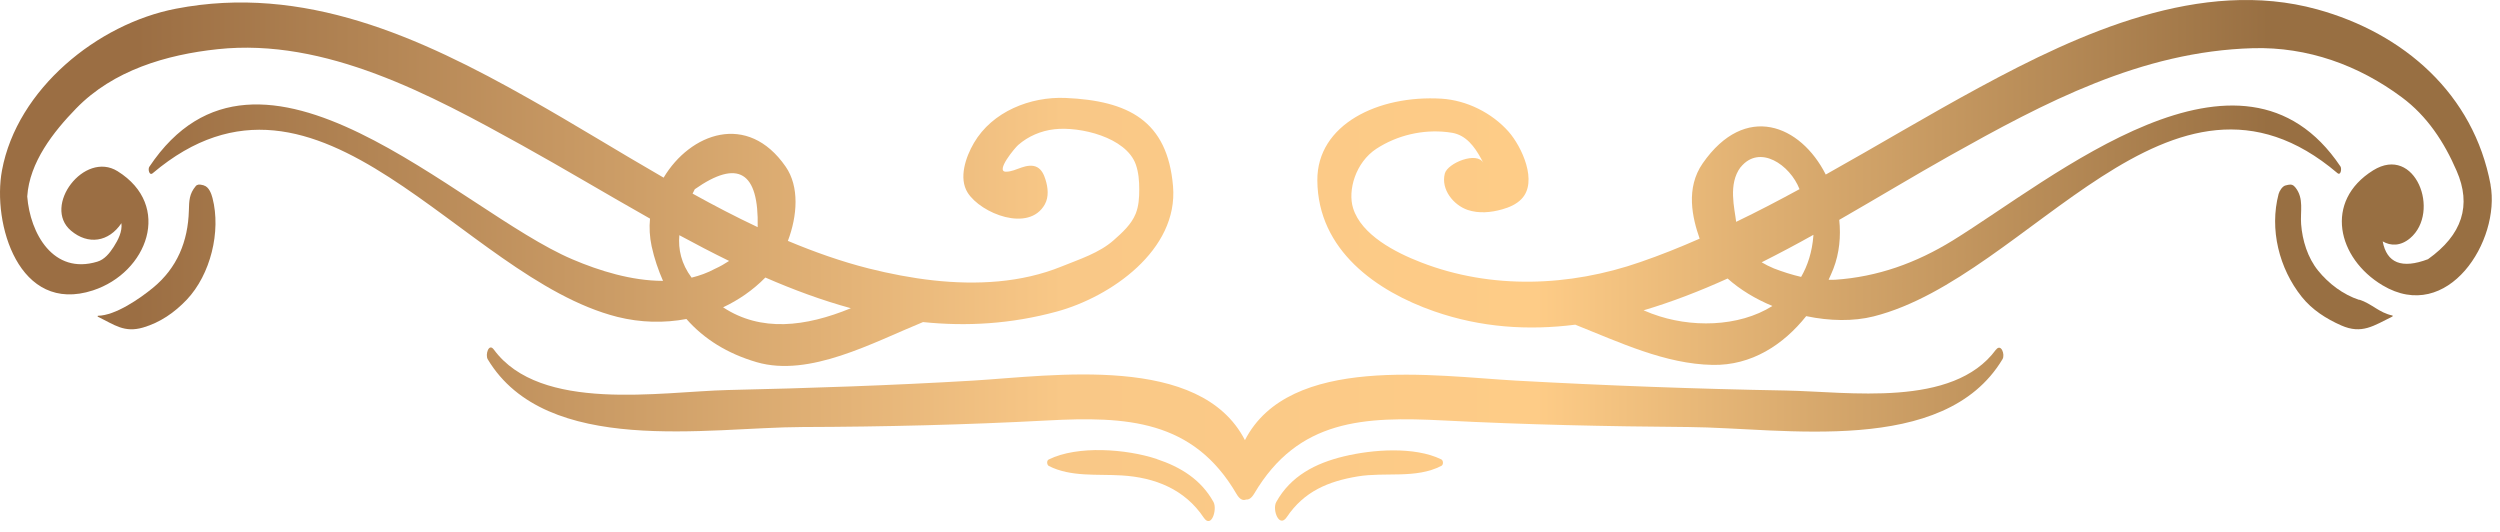 <svg width="202" height="43" viewBox="0 0 202 43" fill="none" xmlns="http://www.w3.org/2000/svg">
<path d="M93.461 37.084C91.001 36.274 87.071 35.974 84.741 37.124C84.551 37.214 84.581 37.564 84.751 37.654C86.531 38.554 88.651 38.294 90.621 38.414C93.321 38.574 95.731 39.534 97.261 41.824C97.881 42.744 98.371 41.154 98.051 40.564C97.051 38.754 95.401 37.734 93.471 37.094L93.461 37.084Z" fill="url(#paint0_linear_42_495)"/>
<path d="M16.461 14.974C16.401 14.964 16.341 14.944 16.281 14.934C16.121 14.894 15.931 14.894 15.811 15.044C15.291 15.664 15.281 16.224 15.261 17.014C15.191 19.494 14.321 21.644 12.361 23.254C11.301 24.124 9.331 25.494 7.911 25.514C7.881 25.514 7.881 25.574 7.911 25.594C9.271 26.254 10.041 26.904 11.561 26.464C12.951 26.054 14.101 25.254 15.091 24.214C17.011 22.184 17.871 18.704 17.171 16.004C17.081 15.654 16.881 15.094 16.471 14.984L16.461 14.974Z" fill="url(#paint1_linear_42_495)"/>
<path d="M55.471 25.784C56.881 27.384 58.751 28.564 61.141 29.264C65.411 30.504 70.511 27.684 74.581 26.024C78.091 26.384 81.691 26.184 85.391 25.174C89.731 23.994 95.221 20.214 94.781 15.044C94.331 9.744 91.161 8.134 86.091 7.914C83.251 7.794 80.171 9.014 78.691 11.554C78.031 12.684 77.441 14.394 78.191 15.574C79.261 17.254 83.141 18.804 84.421 16.514C84.761 15.904 84.681 15.154 84.471 14.494C84.351 14.104 84.161 13.704 83.811 13.514C83.431 13.304 82.951 13.394 82.541 13.534C82.131 13.674 81.721 13.874 81.281 13.874C80.391 13.874 82.021 11.924 82.271 11.714C83.081 11.004 84.121 10.564 85.191 10.444C87.261 10.204 90.981 11.084 91.771 13.284C92.001 13.934 92.051 14.634 92.051 15.314C92.051 15.974 92.011 16.654 91.761 17.274C91.411 18.134 90.691 18.784 89.991 19.404C88.821 20.444 87.221 20.944 85.771 21.534C84.151 22.194 82.411 22.574 80.671 22.734C77.161 23.054 73.601 22.544 70.201 21.694C67.981 21.134 65.811 20.364 63.661 19.464C64.431 17.434 64.601 15.074 63.481 13.464C60.401 9.014 55.761 10.764 53.621 14.354C49.921 12.224 46.311 9.974 42.751 7.974C33.921 2.984 24.531 -1.296 14.211 0.704C7.881 1.924 1.381 7.194 0.161 13.764C-0.639 18.044 1.501 25.424 7.511 23.464C11.911 22.024 13.961 16.614 9.501 13.834C6.801 12.154 3.411 16.664 5.731 18.634C7.121 19.814 8.791 19.554 9.811 18.034C9.891 18.714 9.551 19.374 9.181 19.954C8.851 20.464 8.441 20.974 7.861 21.144C4.301 22.224 2.431 18.854 2.201 15.874C2.381 13.114 4.311 10.654 6.151 8.764C9.151 5.674 13.451 4.414 17.591 3.974C26.301 3.044 34.831 7.674 42.171 11.734C45.561 13.614 49.011 15.684 52.521 17.664C52.451 18.394 52.491 19.144 52.651 19.894C52.871 20.904 53.191 21.824 53.571 22.694C51.041 22.694 48.431 21.884 46.251 20.954C37.081 17.064 20.961 0.134 12.061 13.484C11.941 13.664 12.061 14.234 12.341 13.994C25.861 2.574 37.231 22.404 49.881 25.604C51.761 26.074 53.661 26.114 55.471 25.774V25.784ZM58.421 24.834C59.671 24.244 60.831 23.454 61.841 22.424C64.111 23.414 66.411 24.264 68.751 24.904C65.071 26.414 61.491 26.844 58.431 24.834H58.421ZM56.131 15.294C59.631 12.834 61.321 13.864 61.221 18.354C59.441 17.514 57.691 16.604 55.961 15.644C56.021 15.524 56.071 15.414 56.131 15.304V15.294ZM54.891 19.004C56.221 19.724 57.561 20.424 58.911 21.084C58.561 21.314 58.181 21.534 57.781 21.714C57.171 22.044 56.531 22.274 55.881 22.434C55.041 21.304 54.791 20.144 54.891 19.004Z" fill="url(#paint2_linear_42_495)"/>
<path d="M161.271 28.254C157.791 32.984 149.351 31.644 144.281 31.554C137.021 31.424 129.761 31.154 122.501 30.754C115.981 30.394 104.171 28.574 100.591 35.564C96.991 28.554 85.071 30.364 78.601 30.754C72.011 31.144 65.421 31.364 58.821 31.514C53.381 31.644 43.661 33.364 39.901 28.244C39.491 27.684 39.191 28.664 39.411 29.034C44.141 36.904 57.221 34.524 64.831 34.504C71.431 34.484 78.031 34.324 84.621 33.974C91.001 33.634 96.411 33.904 99.911 39.914C100.171 40.364 100.441 40.464 100.681 40.364C100.901 40.384 101.121 40.254 101.341 39.884C104.901 33.854 110.231 33.644 116.661 33.974C123.251 34.314 129.841 34.454 136.441 34.504C144.071 34.564 157.081 36.904 161.801 29.024C162.031 28.644 161.681 27.714 161.271 28.264V28.254Z" fill="url(#paint3_linear_42_495)"/>
<path d="M108.591 36.874C106.301 37.424 104.291 38.454 103.121 40.564C102.781 41.174 103.351 42.704 103.971 41.784C105.371 39.704 107.311 38.894 109.701 38.494C111.951 38.124 114.401 38.704 116.461 37.644C116.641 37.554 116.631 37.204 116.451 37.114C114.281 36.064 110.911 36.314 108.591 36.874Z" fill="url(#paint4_linear_42_495)"/>
<path d="M190.631 24.234C189.321 23.804 188.161 22.924 187.301 21.864C186.461 20.824 186.031 19.434 185.931 18.114C185.851 17.084 186.171 16.044 185.481 15.164C185.311 14.944 185.141 14.874 184.881 14.934C184.811 14.954 184.741 14.964 184.671 14.984C184.411 15.044 184.171 15.444 184.111 15.674C183.361 18.524 184.151 21.694 185.981 23.984C186.821 25.034 187.951 25.754 189.171 26.294C190.841 27.034 191.801 26.314 193.311 25.574C193.331 25.564 193.341 25.504 193.311 25.494C192.221 25.264 191.651 24.544 190.641 24.214L190.631 24.234Z" fill="url(#paint5_linear_42_495)"/>
<path d="M201.241 14.934C199.871 7.594 194.231 2.684 187.221 0.754C177.841 -1.826 168.011 2.694 159.971 7.044C155.791 9.304 151.691 11.774 147.521 14.104C145.491 10.084 141.021 8.254 137.581 13.194C136.181 15.204 136.741 17.594 137.331 19.284C135.761 19.974 134.171 20.614 132.541 21.174C126.821 23.164 120.501 23.404 114.831 21.204C112.751 20.404 110.001 18.984 109.331 16.824C108.881 15.394 109.521 13.124 111.221 12.014C112.901 10.924 114.961 10.444 116.941 10.674C117.211 10.704 117.481 10.744 117.731 10.834C118.751 11.194 119.371 12.214 119.861 13.174C119.361 12.194 116.961 13.174 116.741 14.024C116.411 15.304 117.441 16.574 118.591 16.964C119.491 17.264 120.471 17.174 121.381 16.914C121.951 16.754 122.511 16.514 122.921 16.094C124.301 14.704 122.951 11.834 121.891 10.634C120.541 9.114 118.511 8.104 116.481 7.974C111.371 7.664 106.411 10.054 106.441 14.574C106.481 20.244 111.261 23.544 115.881 25.154C119.671 26.474 123.491 26.714 127.281 26.234C130.871 27.664 134.541 29.414 138.381 29.484C141.521 29.544 144.101 27.854 145.941 25.544C147.841 25.944 149.771 25.974 151.391 25.564C163.991 22.384 175.381 2.534 188.861 13.984C189.141 14.224 189.221 13.624 189.111 13.454C181.091 1.494 165.891 14.434 157.761 19.444C154.831 21.244 151.711 22.374 148.271 22.604C148.101 22.614 147.921 22.604 147.751 22.604C147.891 22.304 148.021 22.004 148.141 21.704C148.621 20.464 148.751 19.104 148.611 17.764C151.711 15.984 154.691 14.184 157.501 12.604C165.211 8.284 173.001 4.144 182.041 3.894C186.451 3.774 190.581 5.264 194.071 7.864C196.121 9.384 197.491 11.484 198.491 13.794C199.721 16.594 198.951 18.974 196.181 20.944C194.061 21.744 192.851 21.254 192.521 19.504C193.171 19.884 193.971 19.894 194.741 19.244C197.231 17.124 195.151 11.654 191.751 13.764C187.751 16.254 188.861 20.874 192.511 23.054C197.791 26.204 202.071 19.434 201.231 14.914L201.241 14.934ZM140.641 13.514C142.171 11.614 144.641 13.324 145.401 15.284C143.711 16.204 142.011 17.094 140.281 17.924C140.161 16.854 139.611 14.864 140.641 13.504V13.514ZM133.491 25.354C133.261 25.264 133.031 25.174 132.801 25.074C135.091 24.394 137.361 23.514 139.591 22.504C140.611 23.414 141.861 24.164 143.211 24.724C140.471 26.444 136.561 26.504 133.501 25.354H133.491ZM146.521 19.054C146.421 20.354 146.061 21.454 145.531 22.374C144.791 22.204 144.051 21.964 143.341 21.694C142.981 21.544 142.641 21.374 142.341 21.194C143.751 20.484 145.151 19.744 146.521 18.974C146.521 19.004 146.521 19.024 146.521 19.054Z" fill="url(#paint6_linear_42_495)"/>
<defs>
<linearGradient id="paint0_linear_42_495" x1="11.031" y1="39.224" x2="185.041" y2="39.224" gradientUnits="userSpaceOnUse">
<stop stop-color="#9B6E43"/>
<stop offset="0.43" stop-color="#F9C887"/>
<stop offset="0.65" stop-color="#FECC87"/>
<stop offset="0.99" stop-color="#986F42"/>
</linearGradient>
<linearGradient id="paint1_linear_42_495" x1="11.031" y1="20.754" x2="185.041" y2="20.754" gradientUnits="userSpaceOnUse">
<stop stop-color="#9B6E43"/>
<stop offset="0.43" stop-color="#F9C887"/>
<stop offset="0.65" stop-color="#FECC87"/>
<stop offset="0.99" stop-color="#986F42"/>
</linearGradient>
<linearGradient id="paint2_linear_42_495" x1="11.031" y1="14.884" x2="185.041" y2="14.884" gradientUnits="userSpaceOnUse">
<stop stop-color="#9B6E43"/>
<stop offset="0.43" stop-color="#F9C887"/>
<stop offset="0.65" stop-color="#FECC87"/>
<stop offset="0.99" stop-color="#986F42"/>
</linearGradient>
<linearGradient id="paint3_linear_42_495" x1="11.031" y1="34.234" x2="185.041" y2="34.234" gradientUnits="userSpaceOnUse">
<stop stop-color="#9B6E43"/>
<stop offset="0.43" stop-color="#F9C887"/>
<stop offset="0.65" stop-color="#FECC87"/>
<stop offset="0.99" stop-color="#986F42"/>
</linearGradient>
<linearGradient id="paint4_linear_42_495" x1="11.031" y1="39.234" x2="185.041" y2="39.234" gradientUnits="userSpaceOnUse">
<stop stop-color="#9B6E43"/>
<stop offset="0.43" stop-color="#F9C887"/>
<stop offset="0.65" stop-color="#FECC87"/>
<stop offset="0.99" stop-color="#986F42"/>
</linearGradient>
<linearGradient id="paint5_linear_42_495" x1="11.031" y1="20.764" x2="185.041" y2="20.764" gradientUnits="userSpaceOnUse">
<stop stop-color="#9B6E43"/>
<stop offset="0.43" stop-color="#F9C887"/>
<stop offset="0.65" stop-color="#FECC87"/>
<stop offset="0.99" stop-color="#986F42"/>
</linearGradient>
<linearGradient id="paint6_linear_42_495" x1="11.031" y1="14.754" x2="185.041" y2="14.754" gradientUnits="userSpaceOnUse">
<stop stop-color="#9B6E43"/>
<stop offset="0.43" stop-color="#F9C887"/>
<stop offset="0.65" stop-color="#FECC87"/>
<stop offset="0.99" stop-color="#986F42"/>
</linearGradient>
</defs>
</svg>
